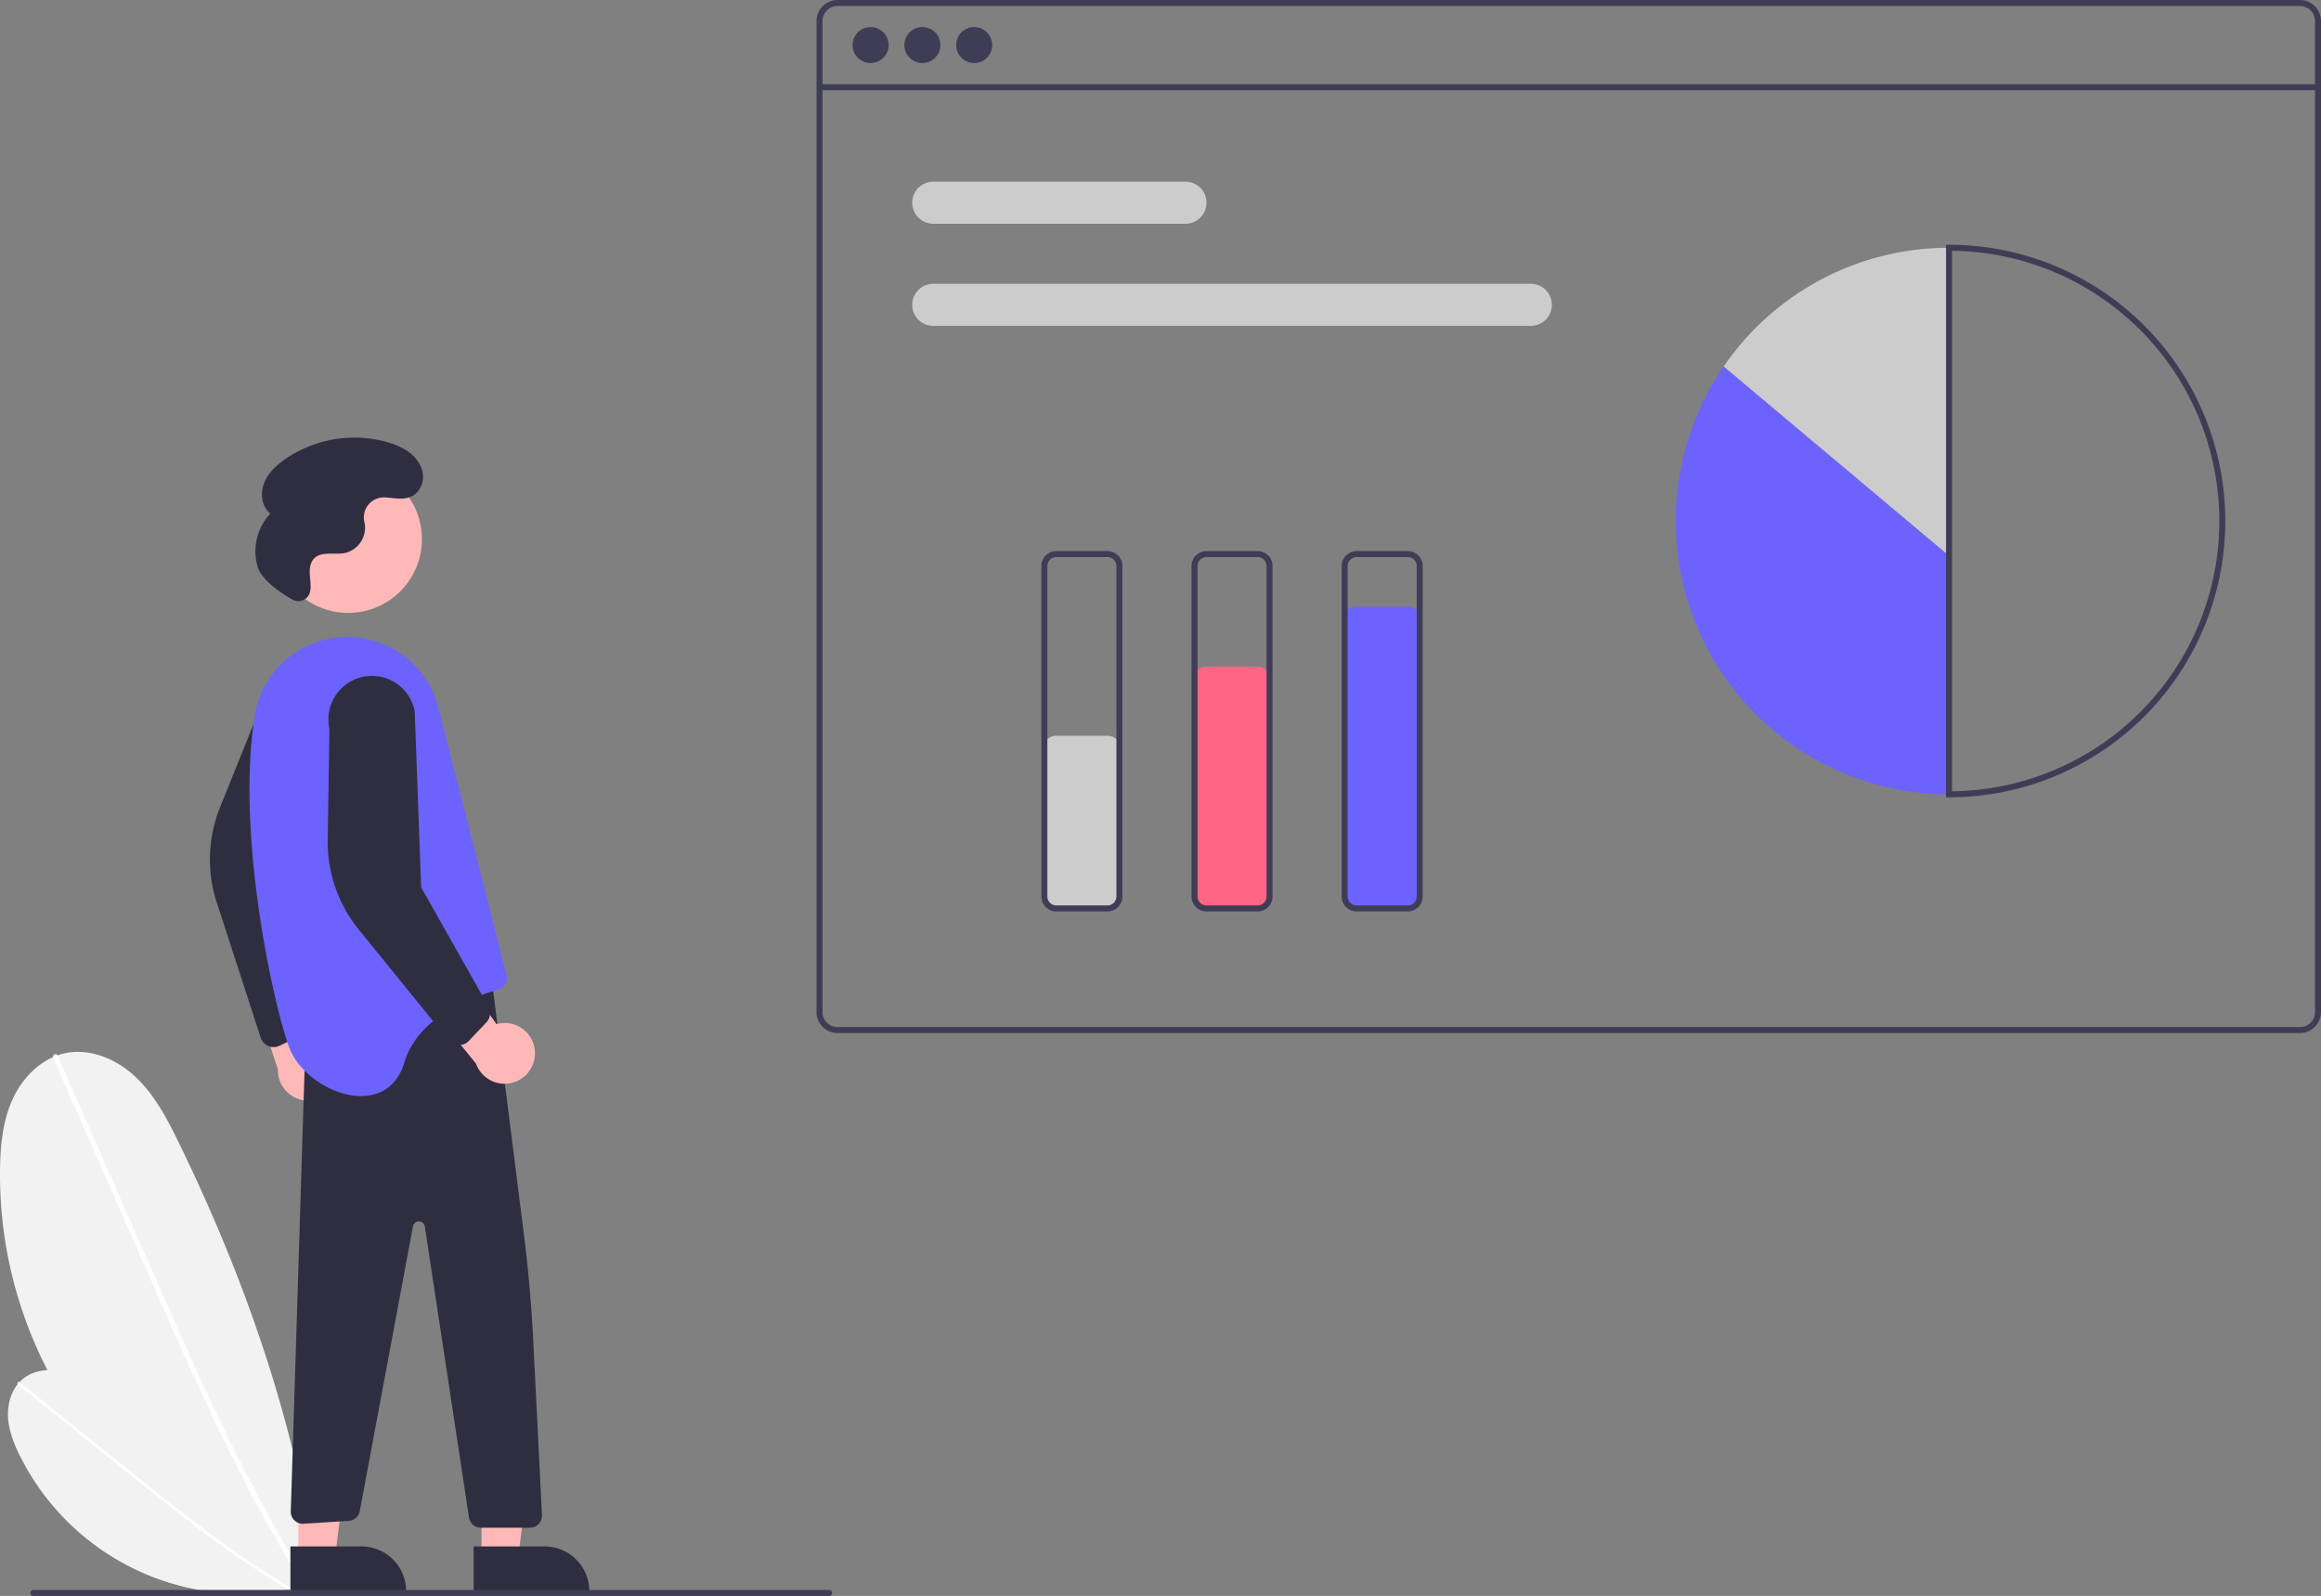 <svg id="ed352ff4-7a14-4498-84af-0dc7b5b1bcd0"
     data-name="Layer 1"
     xmlns="http://www.w3.org/2000/svg"
     width="772.909"
     height="531.441"
     viewBox="0 0 772.909 531.441"
>
  <rect x="0" y="0" width="772.909" height="531.441" fill="#808080" stroke="none"/>
  <path d="M319.614,712.68A141.781,141.781,0,0,1,213.562,573.286c.122-7.912.954-15.99,4.28-23.17s9.504-13.39,17.232-15.091c8.434-1.857,17.333,1.939,23.619,7.861s10.406,13.736,14.198,21.495c22.838,46.734,40.189,96.88,46.686,148.488Z"
        transform="translate(-213.545 -184.28)"
        fill="#f2f2f2"
  />
  <path d="M231.247,536.583,247.253,572.95l16.006,36.367c5.069,11.518,10.129,23.04,15.368,34.482,5.194,11.341,10.565,22.603,16.295,33.684,5.722,11.065,11.804,21.949,18.405,32.515q1.233,1.974,2.49,3.932c.58.904,2.03.065,1.446-.845-6.728-10.488-12.927-21.305-18.742-32.324-5.821-11.03-11.261-22.257-16.5-33.574-5.267-11.377-10.332-22.847-15.383-34.321q-7.975-18.117-15.948-36.235l-16.006-36.367-1.992-4.526c-.433-.984-1.876-.133-1.446.845Z"
        transform="translate(-213.545 -184.28)"
        fill="#fff"
  />
  <path d="M312.937,712.932a82.967,82.967,0,0,1-92.692-43.741c-2.073-4.141-3.822-8.559-4.033-13.185s1.319-9.518,4.872-12.487c3.877-3.241,9.523-3.673,14.385-2.295s9.111,4.322,13.174,7.327c24.473,18.098,47.02,39.449,64.325,64.489Z"
        transform="translate(-213.545 -184.28)"
        fill="#f2f2f2"
  />
  <path d="M219.519,645.362,237.647,659.922l18.128,14.56c5.741,4.611,11.479,9.228,17.288,13.753,5.758,4.486,11.587,8.883,17.554,13.089,5.958,4.2,12.054,8.209,18.333,11.913q1.173.692,2.354,1.369c.545.313,1.072-.514.523-.829-6.324-3.629-12.463-7.572-18.457-11.722-6-4.155-11.855-8.516-17.63-12.977-5.806-4.485-11.532-9.072-17.252-13.666q-9.032-7.253-18.062-14.507L222.298,646.345,220.042,644.533c-.491-.394-1.01.438-.523.829Z"
        transform="translate(-213.545 -184.28)"
        fill="#fff"
  />
  <path d="M979.455,184.28h-487a7.008,7.008,0,0,0-7,7v330a7.008,7.008,0,0,0,7,7h487a7.008,7.008,0,0,0,7-7v-330A7.008,7.008,0,0,0,979.455,184.28Zm5,337a5.002,5.002,0,0,1-5,5h-487a5.002,5.002,0,0,1-5-5v-330a5.002,5.002,0,0,1,5-5h487a5.002,5.002,0,0,1,5,5Z"
        transform="translate(-213.545 -184.28)"
        fill="#3f3d56"
  />
  <rect x="272.909"
        y="28.04"
        width="499"
        height="2"
        fill="#3f3d56"
  />
  <circle cx="289.909"
          cy="15"
          r="6"
          fill="#3f3d56"
  />
  <circle cx="307.159"
          cy="15"
          r="6"
          fill="#3f3d56"
  />
  <circle cx="324.409"
          cy="15"
          r="6"
          fill="#3f3d56"
  />
  <path d="M608.323,258.78h-84a7,7,0,1,1,0-14h84a7,7,0,0,1,0,14Z"
        transform="translate(-213.545 -184.28)"
        fill="#ccc"
  />
  <path d="M723.323,292.78h-199a7,7,0,0,1,0-14h199a7,7,0,0,1,0,14Z"
        transform="translate(-213.545 -184.28)"
        fill="#ccc"
  />
  <path d="M787.543,306.303a91.004,91.004,0,0,0,75.044,142.477v-79.44Z"
        transform="translate(-213.545 -184.28)"
        fill="#6c63ff"
  />
  <path d="M862.587,266.78a90.896,90.896,0,0,0-75.044,39.523l75.044,63.037Z"
        transform="translate(-213.545 -184.28)"
        fill="#ccc"
  />
  <path d="M862.587,449.78h-1v-184h1a92,92,0,1,1,0,184Zm1-181.995V447.774a90,90,0,0,0,0-179.989Z"
        transform="translate(-213.545 -184.28)"
        fill="#3f3d56"
  />
  <path d="M582.323,487.28h-17a4.505,4.505,0,0,1-4.5-4.5v-49a4.505,4.505,0,0,1,4.5-4.5h17a4.505,4.505,0,0,1,4.5,4.5v49A4.505,4.505,0,0,1,582.323,487.28Z"
        transform="translate(-213.545 -184.28)"
        fill="#ccc"
  />
  <path d="M632.323,487.28h-17a4.505,4.505,0,0,1-4.5-4.5v-72a4.505,4.505,0,0,1,4.5-4.5h17a4.505,4.505,0,0,1,4.5,4.5v72A4.505,4.505,0,0,1,632.323,487.28Z"
        transform="translate(-213.545 -184.28)"
        fill="#ff6584"
  />
  <path d="M682.323,487.28h-17a4.505,4.505,0,0,1-4.5-4.5v-92a4.505,4.505,0,0,1,4.5-4.5h17a4.505,4.505,0,0,1,4.5,4.5v92A4.505,4.505,0,0,1,682.323,487.28Z"
        transform="translate(-213.545 -184.28)"
        fill="#6c63ff"
  />
  <path d="M582.323,487.78h-17a5.006,5.006,0,0,1-5-5v-110a5.006,5.006,0,0,1,5-5h17a5.006,5.006,0,0,1,5,5v110A5.006,5.006,0,0,1,582.323,487.78Zm-17-118a3.003,3.003,0,0,0-3,3v110a3.003,3.003,0,0,0,3,3h17a3.003,3.003,0,0,0,3-3v-110a3.003,3.003,0,0,0-3-3Z"
        transform="translate(-213.545 -184.28)"
        fill="#3f3d56"
  />
  <path d="M632.323,487.78h-17a5.006,5.006,0,0,1-5-5v-110a5.006,5.006,0,0,1,5-5h17a5.006,5.006,0,0,1,5,5v110A5.006,5.006,0,0,1,632.323,487.78Zm-17-118a3.003,3.003,0,0,0-3,3v110a3.003,3.003,0,0,0,3,3h17a3.003,3.003,0,0,0,3-3v-110a3.003,3.003,0,0,0-3-3Z"
        transform="translate(-213.545 -184.28)"
        fill="#3f3d56"
  />
  <path d="M682.323,487.78h-17a5.006,5.006,0,0,1-5-5v-110a5.006,5.006,0,0,1,5-5h17a5.006,5.006,0,0,1,5,5v110A5.006,5.006,0,0,1,682.323,487.78Zm-17-118a3.003,3.003,0,0,0-3,3v110a3.003,3.003,0,0,0,3,3h17a3.003,3.003,0,0,0,3-3v-110a3.003,3.003,0,0,0-3-3Z"
        transform="translate(-213.545 -184.28)"
        fill="#3f3d56"
  />
  <path d="M325.977,543.282A10.056,10.056,0,0,0,317.192,530.61L308.592,495.925l-12.587,13.653,10.096,30.844a10.11,10.11,0,0,0,19.875,2.86Z"
        transform="translate(-213.545 -184.28)"
        fill="#ffb8b8"
  />
  <path d="M302.92,532.615a4.505,4.505,0,0,1-2.517-2.669L286.046,485.767a46.373,46.373,0,0,1,.764-32.635l13.838-34.355a14.497,14.497,0,1,1,28.599,4.767l-19.092,55.558,6.683,45.239a4.515,4.515,0,0,1-2.54,4.504l-7.709,3.678a4.506,4.506,0,0,1-2.659.38A4.455,4.455,0,0,1,302.92,532.615Z"
        transform="translate(-213.545 -184.28)"
        fill="#2f2e41"
  />
  <polygon points="160.343 518.443 172.603 518.442 178.435 471.154 160.341 471.155 160.343 518.443"
           fill="#ffb8b8"
  />
  <path d="M371.262,699.219h38.531a0,0,0,0,1,0,0V714.106a0,0,0,0,1,0,0H386.148a14.887,14.887,0,0,1-14.887-14.887v0A0,0,0,0,1,371.262,699.219Z"
        transform="translate(567.541 1229.027) rotate(179.997)"
        fill="#2f2e41"
  />
  <polygon points="99.343 518.443 111.603 518.442 117.435 471.154 99.341 471.155 99.343 518.443"
           fill="#ffb8b8"
  />
  <path d="M310.262,699.219h38.531a0,0,0,0,1,0,0V714.106a0,0,0,0,1,0,0H325.148a14.887,14.887,0,0,1-14.887-14.887v0A0,0,0,0,1,310.262,699.219Z"
        transform="translate(445.541 1229.03) rotate(179.997)"
        fill="#2f2e41"
  />
  <path d="M377.239,509.991l10.777,85.386q2.222,17.608,3.11,35.346l2.903,58.069a4,4,0,0,1-3.995,4.2H373.678a4,4,0,0,1-3.955-3.4l-14.71-96.914a2,2,0,0,0-3.943-.067l-17.722,94.917a4,4,0,0,1-3.626,3.184l-15.054.955a4,4,0,0,1-4.29-4.114l4.861-155.562Z"
        transform="translate(-213.545 -184.28)"
        fill="#2f2e41"
  />
  <circle cx="115.946"
          cy="179.53"
          r="24.561"
          fill="#ffb8b8"
  />
  <path d="M310.239,533.991c6,14,32,24,38,4,4.64-15.46,23.02-21.96,31.13-24.11a4.016,4.016,0,0,0,2.86-4.86l-22.67-89.05a31.272,31.272,0,0,0-21.06-22.16c-18.02-5.58-37.02,5.91-40.07,24.52a137.157,137.157,0,0,0-1.59,15.76C294.959,477.381,306.289,524.771,310.239,533.991Z"
        transform="translate(-213.545 -184.28)"
        fill="#6c63ff"
  />
  <path d="M391.629,533.965a10.056,10.056,0,0,0-12.753-8.667l-20.493-29.275-6.837,17.265L372.055,538.441a10.11,10.11,0,0,0,19.574-4.476Z"
        transform="translate(-213.545 -184.28)"
        fill="#ffb8b8"
  />
  <path d="M366.279,532.299a4.505,4.505,0,0,1-3.309-1.586l-29.277-36.065a46.374,46.374,0,0,1-11.018-30.728l.564-37.033a14.497,14.497,0,1,1,28.4-5.832l2.154,58.707,22.498,39.813a4.515,4.515,0,0,1-.751,5.116l-5.871,6.203a4.506,4.506,0,0,1-2.344,1.311A4.455,4.455,0,0,1,366.279,532.299Z"
        transform="translate(-213.545 -184.28)"
        fill="#2f2e41"
  />
  <path d="M310.849,383.899a4.007,4.007,0,0,0,5.903-2.368l.014-.056c.446-1.864.076-3.811-.052-5.723s.059-4.013,1.362-5.419c2.428-2.621,6.748-1.232,10.258-1.894a8.664,8.664,0,0,0,6.74-9.253c-.05-.398-.128-.795-.216-1.193a6.673,6.673,0,0,1,6.927-8.081c3.548.203,7.378,1.278,10.314-1.35a7.608,7.608,0,0,0,1.827-8.201c-1.676-4.838-6.414-7.371-11.102-8.764a40.62,40.62,0,0,0-34.43,5.65c-2.961,2.087-5.727,4.71-6.989,8.106s-.653,7.68,2.193,9.922a18.332,18.332,0,0,0-4.246,17.806C300.755,377.609,307.464,381.951,310.849,383.899Z"
        transform="translate(-213.545 -184.28)"
        fill="#2f2e41"
  />
  <path d="M489.652,715.72h-265a1,1,0,0,1,0-2h265a1,1,0,0,1,0,2Z"
        transform="translate(-213.545 -184.28)"
        fill="#3f3d56"
  />
</svg>
